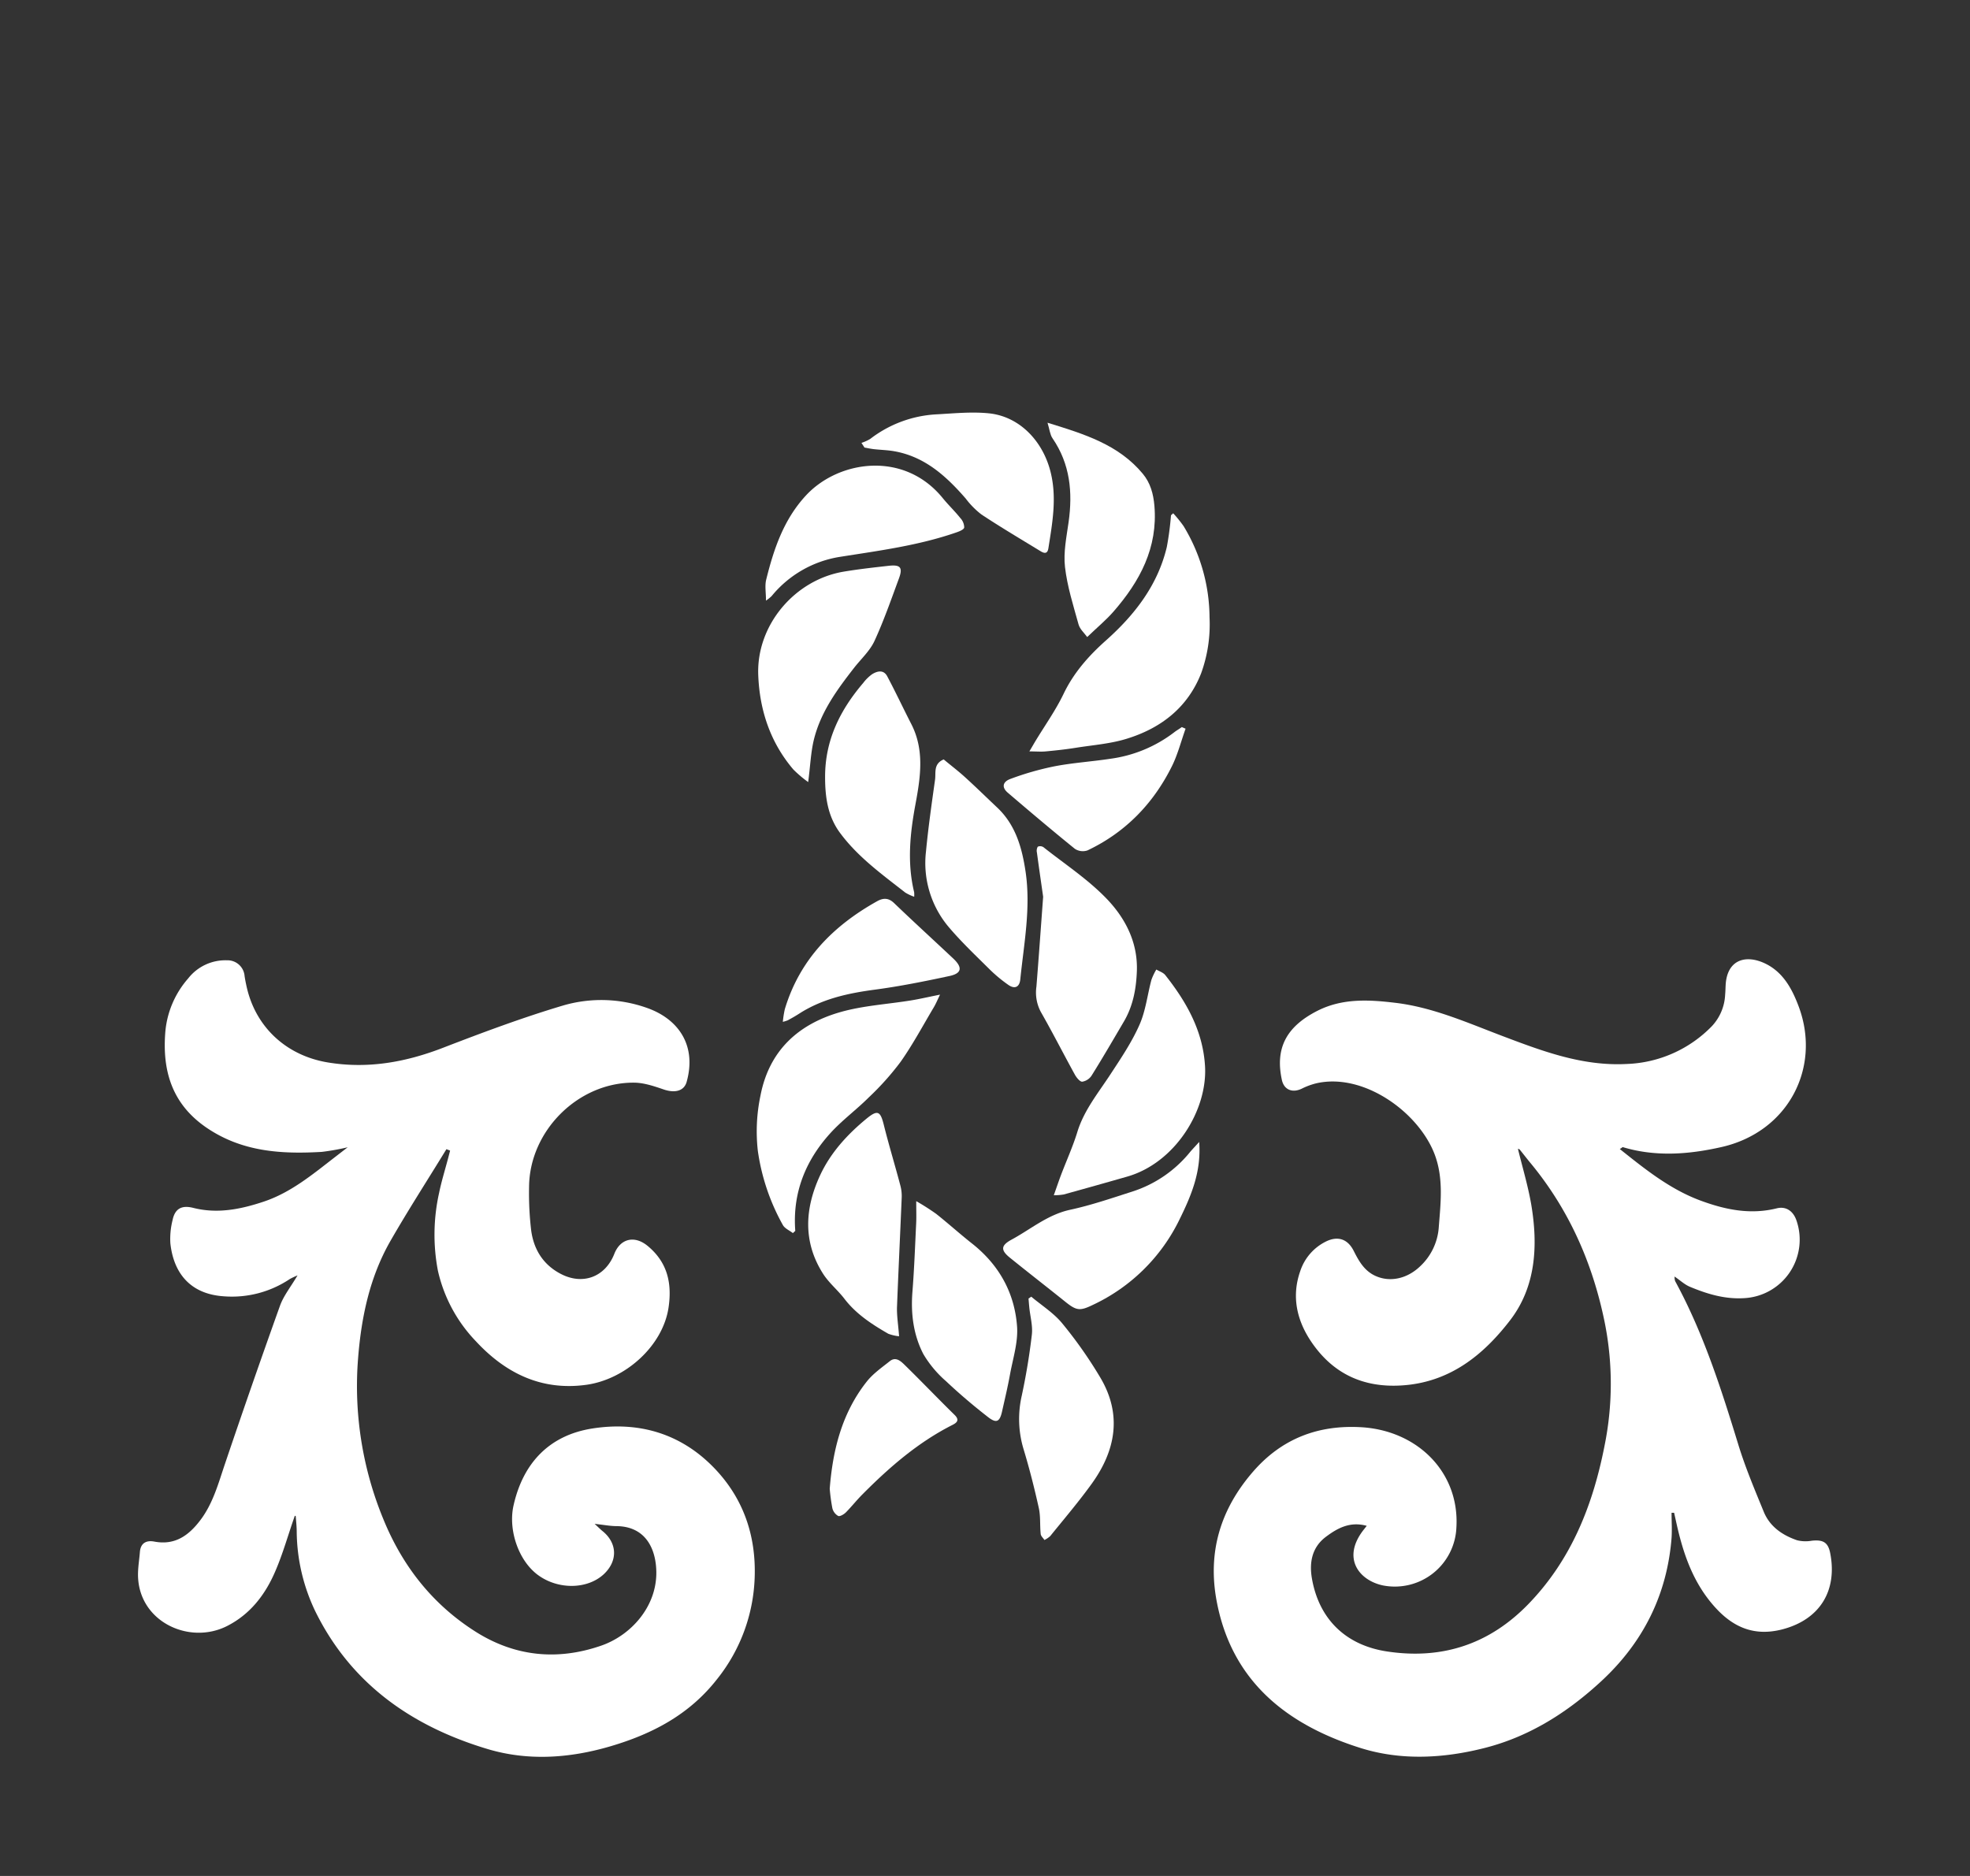 <svg id="Layer_1" data-name="Layer 1" xmlns="http://www.w3.org/2000/svg" viewBox="0 0 595.28 566.93"><rect x="0" y="0" width="595.28" height="566.93" fill="#333333" stroke="none"/><defs><style>.cls-1{fill:#fff;}</style></defs><path class="cls-1" d="M489.45,347.24c7.66,6.11,15.14,12.14,24.36,15.57,7.51,2.78,15.07,4.35,23.08,2.36,2.79-.69,4.94.81,5.92,3.58a17.7,17.7,0,0,1-15.92,23.57c-5.78.33-11.06-1.28-16.24-3.44-1.59-.66-2.93-1.93-4.64-3.1a4.15,4.15,0,0,0,.17,1.38c8.54,15.68,13.92,32.56,19.13,49.54,2.1,6.85,4.92,13.5,7.64,20.15,1.84,4.51,5.63,7.1,10.08,8.63a10.62,10.62,0,0,0,4.43.14c3.41-.36,4.93.47,5.57,3.72,2.22,11.27-3,20.16-14.66,23.12-8,2-14.26-.44-19.72-6.29-6.89-7.38-10-16.41-12.11-26-.22-1-.45-2-.67-3h-.77c0,2.55.17,5.11,0,7.63-1.37,17.17-8.58,31.53-21.16,43.2-10.17,9.43-21.7,16.77-35.19,20.22-12.48,3.2-25.45,3.91-37.77,0-22.14-7-38.82-20.13-43.35-44.41-2.73-14.63,1.06-27.59,11-39.05,8.82-10.17,19.92-14.18,32.7-13.44,17,1,29.67,13.6,28.76,30.15a18.63,18.63,0,0,1-22.26,17.65c-7.07-1.52-12.43-8.13-5.9-16.65l1.06-1.35c-5.06-1.39-8.83.69-12.33,3.31-4.21,3.15-5.07,7.74-4.24,12.56,2.14,12.37,10.27,20.23,22.73,22.1,16.77,2.53,31.08-2.26,42.88-14.53,12.84-13.35,19.3-29.75,22.8-47.55a94.17,94.17,0,0,0,.12-37.1c-3.63-18.08-10.86-34.5-22.74-48.75-1-1.23-2-2.53-3-3.76a.82.82,0,0,0-.53-.2c1.34,5.49,3,11,4,16.71,2.11,12.43,1.48,24.92-6.4,35.13-8.14,10.57-18.34,18.8-32.85,19.66-11.64.7-20.66-3.66-27.06-13-4.38-6.37-6.2-13.67-3.52-21.41a15.3,15.3,0,0,1,7.77-9.07c3.67-1.82,6.65-.77,8.46,2.86,1.51,3,3.15,5.9,6.37,7.43,4.42,2.1,9.64,1,13.59-2.74a17.83,17.83,0,0,0,5.71-11.78c.56-7.35,1.5-14.76-1.19-22-4.82-12.88-21.63-25-36-21.56a21.21,21.21,0,0,0-4.23,1.59c-2.84,1.35-5.38.32-6-2.74-2.06-9.61,1.47-16.05,10.67-20.76,7.64-3.91,15.73-3.41,23.71-2.45,11.29,1.36,21.67,6,32.22,10,12.16,4.6,24.29,9.21,37.75,8.47a37.72,37.72,0,0,0,25.61-11.43,14.88,14.88,0,0,0,4-9.52c.09-.95.1-1.9.15-2.85.4-7.7,6-9.33,11.79-6.63,5.55,2.59,8.3,7.73,10.31,13.13,6.81,18.34-3.1,37.84-23.4,42.42-9.88,2.23-19.88,3-29.82,0C490.11,346.8,489.93,347,489.45,347.24Z"/><path class="cls-1" d="M134.9,347.29c-5.67,9.28-11.58,18.42-17,27.87-6.16,10.83-8.69,22.77-9.68,35.12a105.49,105.49,0,0,0,7.69,49c5.71,13.92,14.65,25.41,27.5,33.64,12,7.71,24.89,9,38.14,4.45,9.13-3.11,17-11.9,16.77-22.5-.15-6.93-3.3-13.53-11.93-13.66-2,0-3.92-.39-6.71-.69,1.22,1.13,1.78,1.7,2.4,2.2,4.47,3.62,4.64,9,.39,13-5,4.66-13.89,4.75-20,.2-5.91-4.43-8.92-13.68-7.3-20.93,2.91-13,10.95-21.28,23.85-23.29,13.75-2.15,26.41,1.35,36.53,11.68,9.11,9.3,12.95,20.74,12.49,33.43a51.86,51.86,0,0,1-11.4,30.69c-8.35,10.67-19.52,16.52-32.2,20.25-12.34,3.63-24.93,4.48-37.12.82C124.64,521.77,106.13,509,95.3,487a56.7,56.7,0,0,1-5.64-23.93c0-1.61-.17-3.21-.29-4.81,0-.11-.28-.2-.28-.19-2,5.64-3.58,11.46-6,17-3,6.93-7.51,12.78-14.44,16.31-11.64,5.94-27.36-1.55-26.94-16.13.06-2.07.4-4.13.56-6.19.21-2.8,2-3.62,4.36-3.18,6.23,1.19,10.39-1.85,13.86-6.41,3.88-5.09,5.49-11.17,7.5-17.11q8.11-24,16.63-47.79c1.09-3,3.25-5.68,5.29-9.14a24.15,24.15,0,0,0-2.33,1.1,31.41,31.41,0,0,1-20,5.22c-10.15-.68-15.13-7.08-16.1-16a23.06,23.06,0,0,1,.66-7c.72-3.53,2.79-4.59,6.25-3.72,7.29,1.85,14.3.44,21.25-1.87,8.22-2.74,14.73-8.18,21.42-13.35l4-3.09a72.27,72.27,0,0,1-7.83,1.39c-12.19.71-24,0-34.68-7.22S48.91,323.41,50,311.37a28.2,28.2,0,0,1,6.87-15.69,14.27,14.27,0,0,1,11.7-5.47A5.17,5.17,0,0,1,73.91,295c.19,1.21.43,2.41.71,3.61,2.85,12.07,12.12,20.44,24.45,22.47,12.1,2,23.53-.07,34.85-4.45,11.92-4.6,23.93-9.09,36.17-12.74a41.17,41.17,0,0,1,25.26.66c9.61,3.32,15.24,11.33,12.13,22.42-.77,2.73-3.48,3.42-6.83,2.31-2.93-1-6-2.06-9-2.09-16.91-.16-31.67,14.56-31.78,31.51a95,95,0,0,0,.63,13.07c.75,5.73,3.55,10.36,8.85,13.16,6.73,3.57,13.52,1,16.28-6,1.8-4.61,6.07-5.66,10-2.46,6,4.91,7.49,11.23,6.39,18.67-1.72,11.58-13,21.75-24.92,23.37-13.52,1.84-24.35-3.53-33.26-13.13A45,45,0,0,1,132.32,384a58,58,0,0,1,.36-23.47c.74-3.62,1.85-7.15,2.79-10.73l.54-2.08Z"/><path class="cls-1" d="M354.51,155.12a38.33,38.33,0,0,1,3.14,3.88,53.66,53.66,0,0,1,7.84,27.58,43.22,43.22,0,0,1-2.58,17c-4,10.1-11.81,16.24-21.77,19.46C336,224.76,330.37,225.14,325,226c-3,.48-6,.8-9,1.08-1.43.14-2.88,0-4.95,0,.84-1.42,1.29-2.21,1.76-3,2.89-4.79,6.17-9.38,8.58-14.4,3.09-6.44,7.62-11.52,12.84-16.17,8.67-7.73,15.6-16.66,18.35-28.21a89.28,89.28,0,0,0,1.26-9.58Z"/><path class="cls-1" d="M239.59,372.65c-1-.78-2.4-1.36-3-2.38A64.35,64.35,0,0,1,229,347.81a52.48,52.48,0,0,1,.79-16.69c2.62-13.64,11.46-21.65,24.23-25.28,6.87-1.95,14.18-2.35,21.29-3.51,2.68-.44,5.33-1.06,8.74-1.74-.76,1.57-1.23,2.72-1.85,3.77-3.3,5.54-6.35,11.26-10.05,16.52a83.62,83.62,0,0,1-9.62,10.76c-3.75,3.75-8.11,6.93-11.66,10.86-7.51,8.29-11.42,18.06-10.56,29.48Z"/><path class="cls-1" d="M318.43,361.21c.9-2.53,1.53-4.41,2.23-6.25,1.62-4.26,3.51-8.42,4.85-12.76,2-6.61,6.31-11.84,10-17.48,3.17-4.84,6.46-9.7,8.8-15,1.89-4.24,2.4-9.09,3.63-13.64a18.07,18.07,0,0,1,1.47-3.08c.92.55,2.09.9,2.71,1.69,6.39,8.08,11.35,16.81,12,27.42.84,13.32-9,29.32-23.51,33.47q-9.58,2.75-19.19,5.4A16.52,16.52,0,0,1,318.43,361.21Z"/><path class="cls-1" d="M244.21,236.35a36,36,0,0,1-4.48-3.8c-7-8.22-10.21-18-10.61-28.56-.58-15.05,11-28.76,25.86-31.24,4.49-.75,9-1.25,13.55-1.76,3.59-.4,4.34.51,3.07,3.92-2.33,6.3-4.54,12.67-7.34,18.76-1.35,2.94-3.92,5.32-6,7.93-5.28,6.76-10.37,13.66-12.39,22.19C245,227.54,244.85,231.45,244.21,236.35Z"/><path class="cls-1" d="M315.21,271c-.54-3.81-1.24-8.57-1.88-13.34a2.42,2.42,0,0,1,.26-1.78,1.81,1.81,0,0,1,1.7.14c6.46,5.12,13.48,9.72,19.14,15.62s9.4,13.2,9.1,21.79c-.19,5.33-1.14,10.56-3.91,15.27-3.22,5.48-6.42,11-9.78,16.37A4.18,4.18,0,0,1,327,326.9c-.7,0-1.69-1.21-2.18-2.09-3.47-6.3-6.73-12.73-10.31-19a12.45,12.45,0,0,1-1.33-7.66C313.87,289.48,314.49,280.77,315.21,271Z"/><path class="cls-1" d="M285.16,229.5c2,1.69,4.3,3.42,6.39,5.32,3.31,3,6.5,6.14,9.75,9.2,5.59,5.26,7.52,12.15,8.6,19.39,1.63,11-.5,21.76-1.6,32.6-.24,2.34-1.72,3-3.67,1.59a44.17,44.17,0,0,1-5.48-4.54c-4.18-4.15-8.47-8.21-12.28-12.67a30,30,0,0,1-7.06-23.09c.69-7.26,1.73-14.48,2.74-21.7C282.84,233.5,282,230.85,285.16,229.5Z"/><path class="cls-1" d="M276.86,363a70.58,70.58,0,0,1,6,3.82c3.64,2.88,7.08,6,10.73,8.88,8.23,6.45,13,14.94,13.74,25.2.34,4.78-1.28,9.72-2.15,14.56-.68,3.73-1.56,7.42-2.39,11.12-.69,3.08-1.67,3.65-4.17,1.72-4.42-3.43-8.71-7.07-12.78-10.91a33.25,33.25,0,0,1-6.83-8.18c-3-5.8-3.82-12.19-3.3-18.78.54-6.81.79-13.65,1.12-20.48C276.94,368,276.86,366,276.86,363Z"/><path class="cls-1" d="M276.24,271a13.78,13.78,0,0,1-2.71-1.27c-7-5.48-14.31-10.74-19.68-18-3.72-5-4.54-10.81-4.53-17,0-11.1,4.56-20.19,11.54-28.36a12.65,12.65,0,0,1,2.63-2.59c1.58-1,3.5-1.47,4.6.59,2.53,4.76,4.82,9.65,7.28,14.45,4,7.8,2.8,15.91,1.3,24-1.68,8.94-2.61,17.84-.44,26.82A7.63,7.63,0,0,1,276.24,271Z"/><path class="cls-1" d="M271.68,403.83a12.74,12.74,0,0,1-3.27-.76c-4.94-2.85-9.7-5.93-13.26-10.58-2-2.61-4.67-4.77-6.43-7.53-6.19-9.7-5.53-19.85-.87-29.85,3.18-6.81,8.22-12.3,14-17.05,3.36-2.75,4.18-2.28,5.22,1.92,1.53,6.14,3.39,12.2,5,18.32a12.3,12.3,0,0,1,.4,3.63c-.46,11.1-1,22.2-1.43,33.31C271,397.87,271.44,400.51,271.68,403.83Z"/><path class="cls-1" d="M362.36,345.11c.69,9.07-2.47,16.37-6,23.54a55,55,0,0,1-26.09,25.68c-3.91,1.9-4.95,1.82-8.37-.93-5.55-4.46-11.18-8.82-16.71-13.29-2.88-2.32-2.77-3.72.49-5.49,5.79-3.13,10.85-7.51,17.61-9,6.37-1.37,12.59-3.51,18.81-5.5a37,37,0,0,0,17.59-12.07C360.4,347.23,361.17,346.43,362.36,345.11Z"/><path class="cls-1" d="M311.62,391.87c3.16,2.66,6.8,4.94,9.37,8.08a131.65,131.65,0,0,1,11.57,16.49c6.53,11.11,4.58,21.89-2.65,31.93-3.93,5.46-8.32,10.6-12.55,15.84a7.35,7.35,0,0,1-1.76,1.19c-.39-.6-1.07-1.18-1.13-1.82-.28-2.64,0-5.37-.59-7.93-1.31-5.91-2.8-11.79-4.55-17.58a31.54,31.54,0,0,1-.59-16.25c1.31-6.1,2.34-12.29,3.06-18.49.3-2.65-.49-5.43-.77-8.16-.09-.91-.16-1.82-.24-2.73Z"/><path class="cls-1" d="M316.53,127.75c11.1,3.42,21.42,6.58,28.76,15.39,2.35,2.81,3.23,6.12,3.54,9.71,1.07,12.69-4.39,22.84-12.38,32-2.24,2.56-4.9,4.76-7.93,7.67-.85-1.19-2.21-2.37-2.61-3.81-1.59-5.74-3.43-11.5-4.1-17.38-.51-4.42.46-9.05,1.09-13.54,1.27-9,.47-17.58-4.87-25.35C317.27,131.31,317.15,129.76,316.53,127.75Z"/><path class="cls-1" d="M260.31,133.84a13,13,0,0,0,2.63-1.18,35.92,35.92,0,0,1,19.66-7.42c5.4-.28,10.86-.87,16.2-.33,9.09.92,16.11,8.09,18.56,17.35,2.09,7.91.66,15.63-.56,23.41-.29,1.85-1.31,1.56-2.43.87-6-3.66-12-7.22-17.81-11.06a25.35,25.35,0,0,1-4.76-4.83c-5.9-6.78-12.37-12.67-21.64-14.29-2-.35-4.08-.39-6.11-.62-.95-.11-1.88-.32-2.82-.48Z"/><path class="cls-1" d="M231.46,181.52c0-2.46-.39-4.5.06-6.33,2.29-9.25,5.28-18.18,12-25.44,9.8-10.62,29.65-13.67,41.39.83,1.68,2.06,3.62,3.9,5.29,6a4.2,4.2,0,0,1,1.16,2.85c-.12.63-1.51,1.18-2.43,1.49-11.34,3.93-23.16,5.48-34.95,7.34a33.4,33.4,0,0,0-20.82,11.89A14.66,14.66,0,0,1,231.46,181.52Z"/><path class="cls-1" d="M358.25,220.22c-1.39,3.86-2.39,7.91-4.23,11.54C348.38,243,340,251.59,328.61,257a4.37,4.37,0,0,1-3.8-.47c-6.87-5.56-13.61-11.26-20.32-17-1.8-1.55-1.59-3.25.85-4.14a87.32,87.32,0,0,1,13.33-3.81c5.57-1.07,11.27-1.42,16.89-2.28a40.55,40.55,0,0,0,19.26-8c.73-.57,1.53-1,2.29-1.57Z"/><path class="cls-1" d="M236.55,308.81a31.37,31.37,0,0,1,.59-3.79c4.49-15,14.58-25.22,27.92-32.67,1.81-1,3.41-1.07,5.12.58,5.89,5.66,11.93,11.16,17.88,16.76,2.85,2.69,2.58,4.47-1.16,5.27-7.49,1.61-15,3.12-22.6,4.13-8.08,1.08-15.86,2.77-22.82,7.25-1.11.72-2.27,1.37-3.43,2A9.73,9.73,0,0,1,236.55,308.81Z"/><path class="cls-1" d="M250.72,449.92c.92-11.83,3.73-22.95,11.18-32.38,1.9-2.41,4.56-4.26,7-6.2,1.82-1.44,3.36.08,4.48,1.17,5.11,5,10,10.12,15.1,15.12,1.56,1.55.62,2.35-.68,3-10.4,5.27-19.06,12.78-27.21,21-1.74,1.74-3.28,3.7-5,5.44-.6.59-1.8,1.3-2.32,1.06a3.72,3.72,0,0,1-1.75-2.32A56,56,0,0,1,250.72,449.92Z"/></svg>